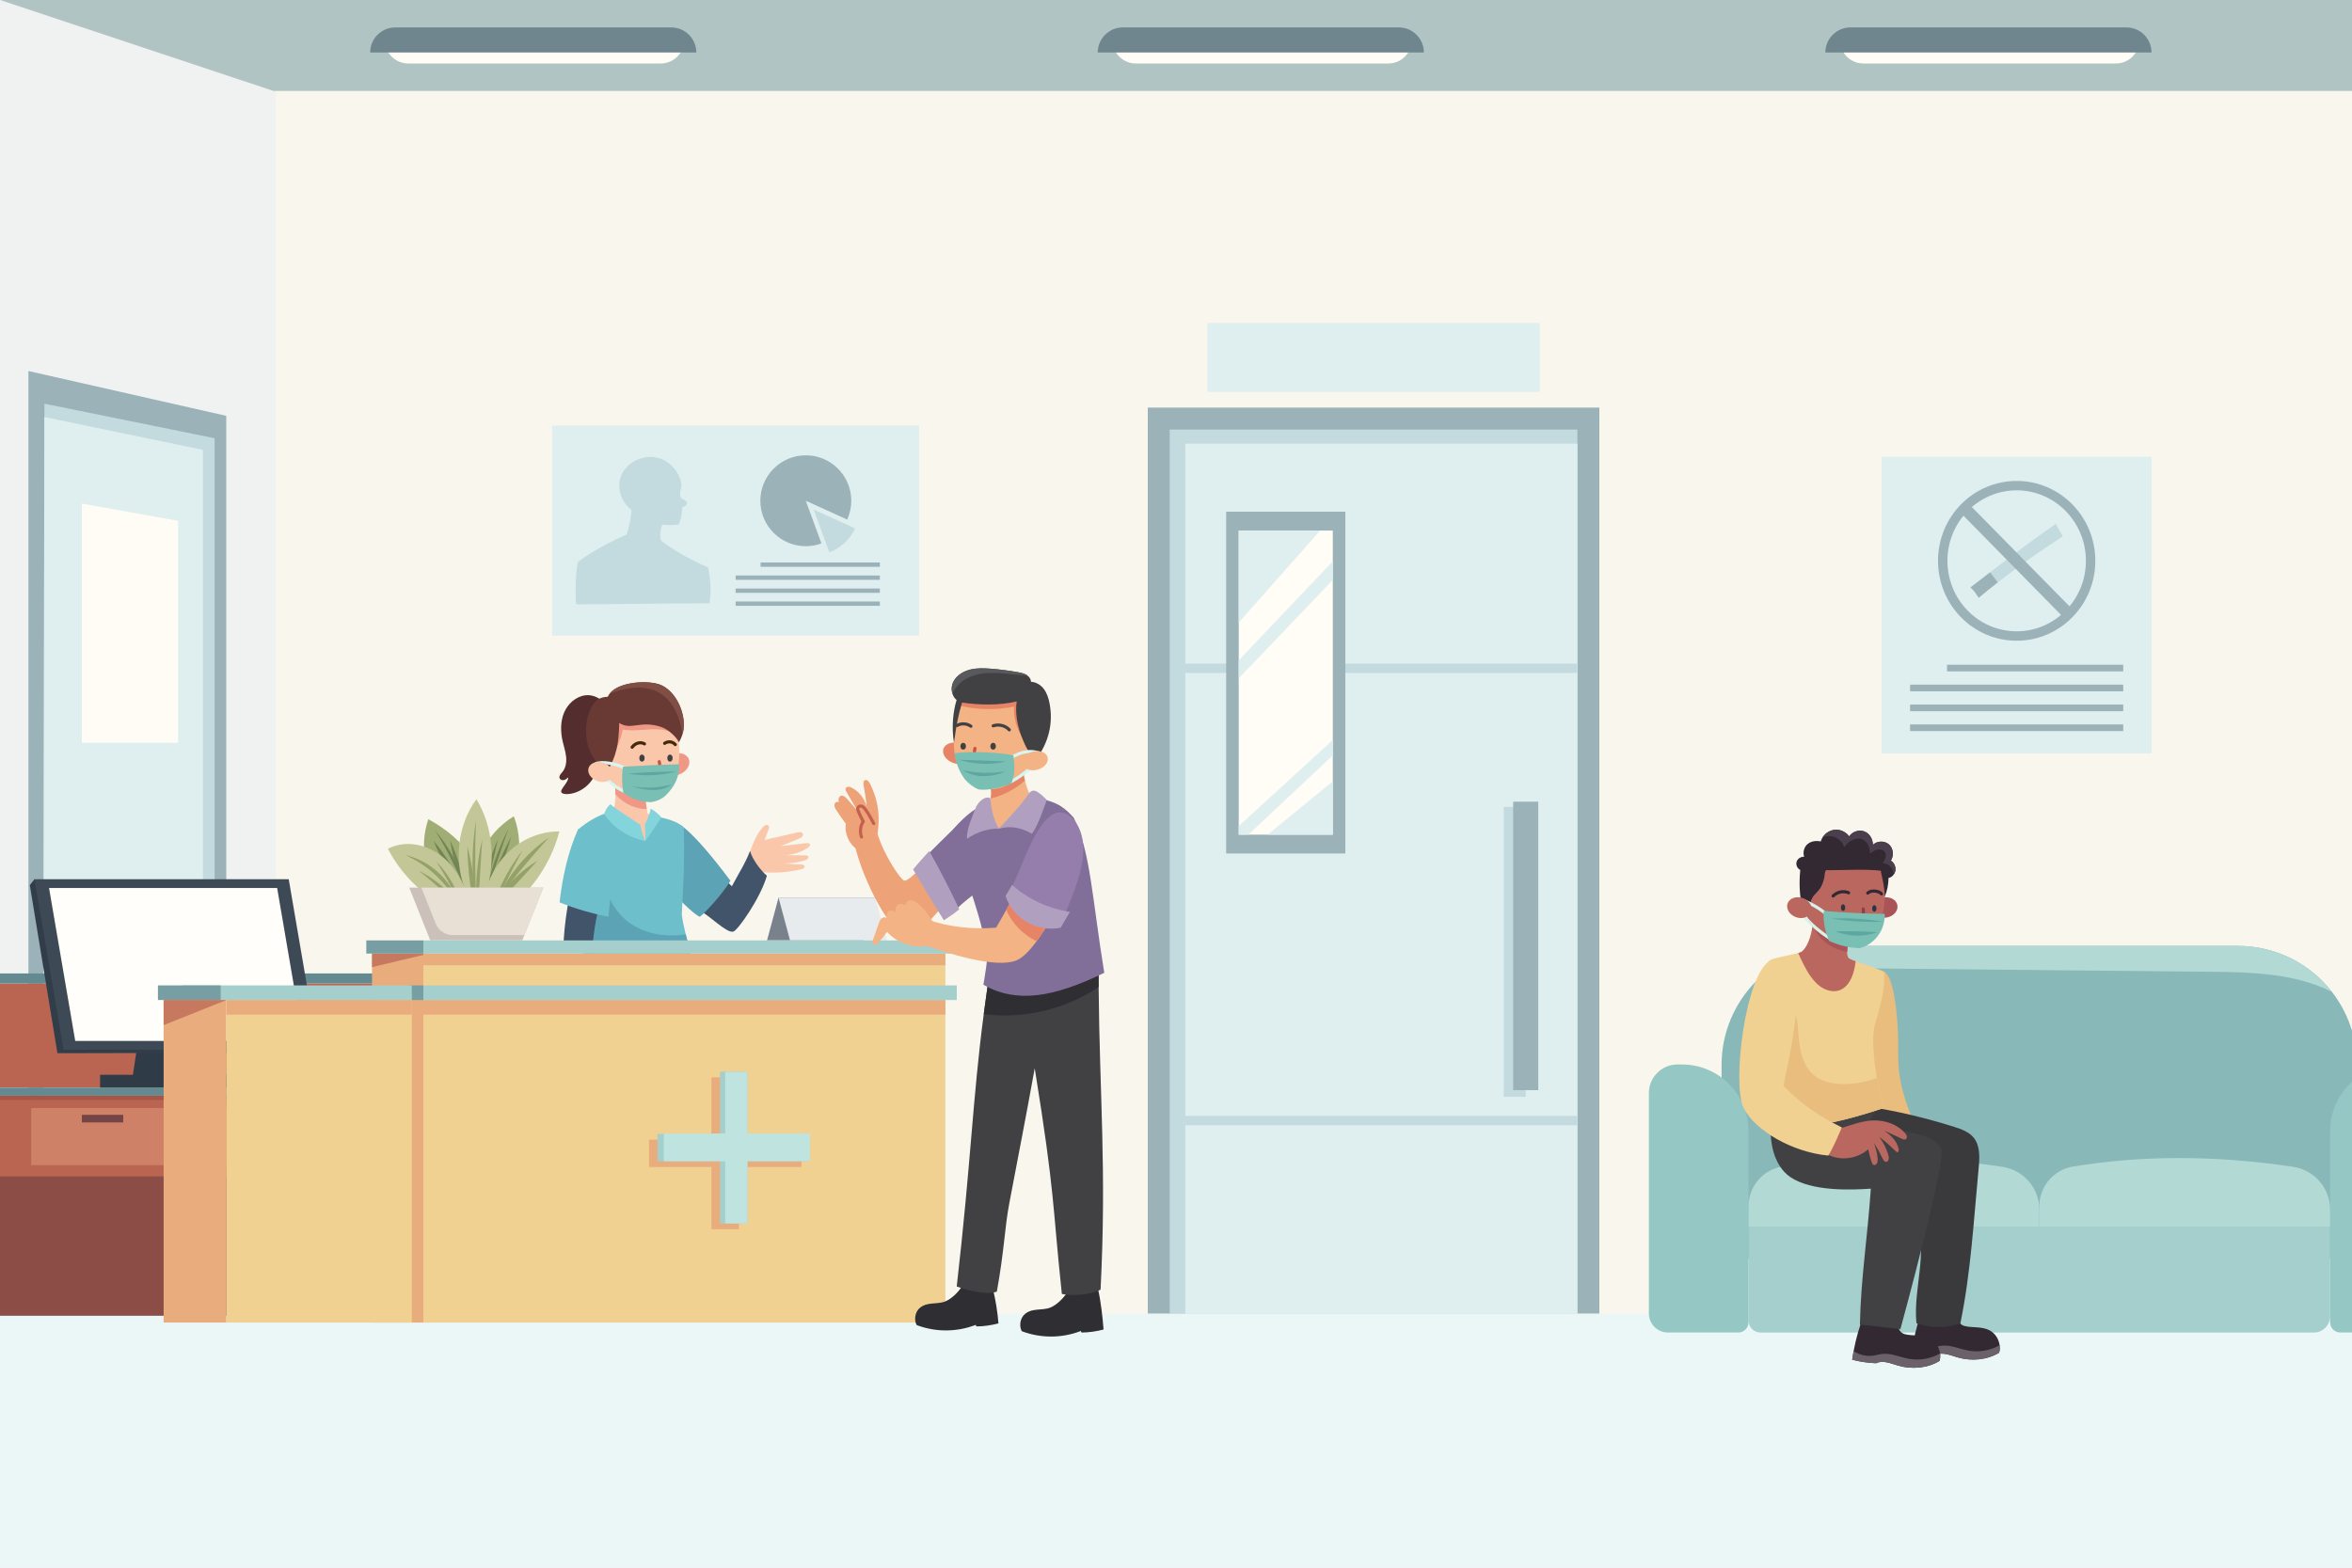 <?xml version="1.0" encoding="utf-8"?>
<!-- Generator: Adobe Illustrator 27.5.0, SVG Export Plug-In . SVG Version: 6.00 Build 0)  -->
<svg version="1.1" xmlns="http://www.w3.org/2000/svg" xmlns:xlink="http://www.w3.org/1999/xlink" x="0px" y="0px"
	 viewBox="125 0 750 500" style="enable-background:new 125 0 750 500;" xml:space="preserve">
<g id="BACKGROUND">
	<rect x="125" style="fill:#F9F7ED;" width="750" height="500"/>
</g>
<g id="OBJECTS">
	<path style="fill:none;stroke:#D8F1EA;stroke-miterlimit:10;" d="M733.56,315.48"/>
	<path style="fill:#6B616B;" d="M725.07,445.7"/>
	<g>
		<defs>
			<rect id="SVGID_1_" x="125" width="750" height="500"/>
		</defs>
		<clipPath id="SVGID_00000132783199524542697700000005549376324076730014_">
			<use xlink:href="#SVGID_1_"  style="overflow:visible;"/>
		</clipPath>
		<g style="clip-path:url(#SVGID_00000132783199524542697700000005549376324076730014_);">
			<g>
				<g>
					<g>
						<rect x="125" style="fill:#F0F2F2;" width="88" height="426.28"/>
						<g>
							<g>
								<polygon style="fill:#9AB2B8;" points="134.06,419 134.06,118.33 197.15,132.63 197.15,419 								"/>
								<g>
									<polygon style="fill:#C3DBDE;" points="193.44,139.77 193.44,419 138.7,419 139.16,131.08 139.16,128.75 									"/>
									<polygon style="fill:#DFEFF0;" points="189.7,143.48 189.7,419 138.7,419 139.15,133 									"/>
								</g>
							</g>
							<polygon style="fill:#FFFCF5;" points="151.1,236.91 151.1,160.61 181.77,166.12 181.77,236.91 							"/>
						</g>
					</g>
					<g>
						<g>
							<rect x="301.07" y="135.72" style="fill:#DFEFF0;" width="117" height="67"/>
							<path style="fill:#C3DBDE;" d="M351.26,192.41c0.53-3.81,0.36-7.7-0.49-11.46c-5.44-2.35-10.48-5.11-14.99-8.52
								c-0.52-1.92-0.19-3.55,0.38-5.09c1.81,0.18,3.55,0.17,5.26-0.04c0.74-1.75,1.1-3.58,1.12-5.41c0.37-0.29,0.74-0.39,1.04-0.59
								c0.31-0.2,0.54-0.54,0.51-0.89c-0.08-0.98-1.81-1.05-2.12-1.98c-0.24-1.33-0.02-2.29,0.38-3.17
								c-0.22-4.33-3.56-8.35-7.87-9.3c-4.31-0.95-9.17,1.26-11.09,5.06c-1.93,3.8-0.73,8.79,3,11.66
								c-0.22,2.57-0.69,5.12-1.57,7.81c-5.5,2.39-10.78,5.23-15.46,8.68c-0.99,2.94-0.91,13.55-0.56,13.58
								C324.06,192.72,335.14,192.41,351.26,192.41z"/>
							<g>
								<g>
									<rect x="367.55" y="179.4" style="fill:#9AB2B8;" width="38.02" height="1.38"/>
									<rect x="359.57" y="183.55" style="fill:#9AB2B8;" width="46" height="1.38"/>
									<rect x="359.57" y="187.7" style="fill:#9AB2B8;" width="46" height="1.38"/>
									<rect x="359.57" y="191.84" style="fill:#9AB2B8;" width="46" height="1.38"/>
								</g>
								<g>
									<path style="fill:#9AB2B8;" d="M381.95,145.22c-8,0-14.49,6.49-14.49,14.49s6.49,14.49,14.49,14.49
										c1.76,0,3.43-0.31,4.99-0.88l-4.99-13.61l13.2,6c0.84-1.83,1.3-3.86,1.3-6C396.44,151.71,389.95,145.22,381.95,145.22z"/>
									<path style="fill:#C3DBDE;" d="M389.46,176.14c3.65-1.34,6.61-4.1,8.21-7.61l-13.2-6L389.46,176.14z"/>
								</g>
							</g>
						</g>
						<g>
							<g>
								<rect x="725.07" y="145.72" style="fill:#DFEFF0;" width="86" height="94.5"/>
								<rect x="725.07" y="145.72" style="fill:#DFEFF0;" width="86" height="94.5"/>
								<g>
									<rect x="745.87" y="212.01" style="fill:#9AB2B8;" width="56.18" height="2.12"/>
									<rect x="734.08" y="218.36" style="fill:#9AB2B8;" width="67.97" height="2.12"/>
									<rect x="734.08" y="224.71" style="fill:#9AB2B8;" width="67.97" height="2.12"/>
									<rect x="734.08" y="231.05" style="fill:#9AB2B8;" width="67.97" height="2.12"/>
								</g>
							</g>
							<g>
								
									<ellipse style="fill:none;stroke:#9AB2B8;stroke-width:3;stroke-miterlimit:10;" cx="768.07" cy="178.87" rx="23.58" ry="23.98"/>
								<g>
									<path style="fill:#C3DBDE;" d="M782.8,171.05c-7.1,4.61-14.05,9.46-20.75,14.68c-2.05,1.61-4.09,3.24-6.1,4.91
										c0,0.03,0,0.06-0.01,0.01c-0.74-1.18-1.48-2.38-2.61-3.29c2.08-1.61,4.18-3.22,6.27-4.82c6.76-5.2,13.64-10.38,20.97-15.49
										C781.18,168.26,781.79,169.46,782.8,171.05z"/>
									<path style="fill:#9AB2B8;" d="M762.05,185.73c-2.05,1.61-4.09,3.24-6.1,4.91c0,0.03,0,0.06-0.01,0.01
										c-0.74-1.18-1.48-2.38-2.61-3.29c2.08-1.61,4.18-3.22,6.27-4.82C760.42,183.6,761.23,184.68,762.05,185.73z"/>
								</g>
								<polygon style="fill:#9AB2B8;" points="749.89,163.25 752.59,160.51 785.2,193.67 782.5,196.41 								"/>
							</g>
						</g>
						<g>
							<g>
								<g>
									<rect x="491" y="130" style="fill:#9AB2B8;" width="144" height="289"/>
									<rect x="498" y="137" style="fill:#C3DBDE;" width="130" height="282"/>
									<rect x="502.96" y="141.5" style="fill:#DFEFF0;" width="125.04" height="277.5"/>
								</g>
								<g>
									<rect x="604.52" y="257.33" style="fill:#C3DBDE;" width="7" height="92.5"/>
									<rect x="607.52" y="255.69" style="fill:#9AB2B8;" width="8" height="92"/>
								</g>
								<g>
									<rect x="500" y="211.64" style="fill:#C3DBDE;" width="128" height="3"/>
									<rect x="500" y="355.91" style="fill:#C3DBDE;" width="128" height="3"/>
								</g>
								<g>
									<rect x="516" y="163.21" style="fill:#9AB2B8;" width="38" height="109"/>
									<g>
										<rect x="520" y="169.21" style="fill:#FFFDF5;" width="30" height="97"/>
										<g>
											<polygon style="fill:#DFEFF0;" points="545.98,169.21 520,198.57 520,169.21 											"/>
											<polygon style="fill:#DFEFF0;" points="550,179.01 520,210.6 520,216.36 550,184.97 											"/>
											<polyline style="fill:#DFEFF0;" points="550,235.99 520,263.47 520,266.21 523.07,266.21 550,240.92 											"/>
											<polygon style="fill:#DFEFF0;" points="550,249.18 550,266.21 529.24,266.21 											"/>
										</g>
									</g>
								</g>
							</g>
							<rect x="510" y="103" style="fill:#DFEFF0;" width="106" height="22"/>
						</g>
					</g>
				</g>
				<g>
					<polygon style="fill:#AFC4C3;" points="125,0 875,0 875,29 212.2,29 					"/>
					<g>
						<g>
							<path style="fill:#FFFDF5;" d="M247.69,12.75L247.69,12.75h95.5l0,0c0,4.14-3.36,7.5-7.5,7.5h-80.5
								C251.04,20.25,247.69,16.89,247.69,12.75z"/>
							<path style="fill:#6F868F;" d="M243.04,16.75L243.04,16.75c0-4.42,3.58-8,8-8h88c4.42,0,8,3.58,8,8l0,0H243.04z"/>
						</g>
						<g>
							<path style="fill:#FFFDF5;" d="M479.7,12.75L479.7,12.75h95.5l0,0c0,4.14-3.36,7.5-7.5,7.5h-80.5
								C483.06,20.25,479.7,16.89,479.7,12.75z"/>
							<path style="fill:#6F868F;" d="M475.05,16.75L475.05,16.75c0-4.42,3.58-8,8-8h88c4.42,0,8,3.58,8,8l0,0H475.05z"/>
						</g>
						<g>
							<path style="fill:#FFFDF5;" d="M711.71,12.75L711.71,12.75h95.5l0,0c0,4.14-3.36,7.5-7.5,7.5h-80.5
								C715.07,20.25,711.71,16.89,711.71,12.75z"/>
							<path style="fill:#6F868F;" d="M707.07,16.75L707.07,16.75c0-4.42,3.58-8,8-8h88c4.42,0,8,3.58,8,8l0,0H707.07z"/>
						</g>
					</g>
				</g>
			</g>
			<g>
				<rect x="125" y="419" style="fill:#EBF6F7;" width="750" height="81"/>
				<g>
					<g>
						<path style="fill:#2F2F33;" d="M468.27,334.55c0.52,2.24,1.26,6.24,1.25,6.19"/>
						<g>
							<g>
								<g>
									<rect x="125" y="313.65" style="fill:#BA6552;" width="152.82" height="33.23"/>
									<rect x="125" y="310.47" style="fill:#638A91;" width="147.81" height="3.18"/>
								</g>
								<g>
									<g>
										<g>
											<rect x="125" y="349.48" style="fill:#BA6552;" width="166.46" height="30.02"/>
											<rect x="125" y="346.89" style="fill:#638A91;" width="159.19" height="2.59"/>
											<rect x="125" y="349.48" style="fill:#A85447;" width="111.92" height="1.35"/>
										</g>
										<rect x="125" y="375.2" style="fill:#8C4D46;" width="122.15" height="44.45"/>
									</g>
									<g>
										<g>
											<rect x="185.9" y="353.41" style="fill:#CF8167;" width="45.48" height="18.19"/>
											<rect x="202.05" y="355.56" style="fill:#754546;" width="13.19" height="2.43"/>
										</g>
										<g>
											<rect x="134.96" y="353.41" style="fill:#CF8167;" width="45.48" height="18.19"/>
											<rect x="151.11" y="355.56" style="fill:#754546;" width="13.19" height="2.43"/>
										</g>
									</g>
								</g>
							</g>
							<g>
								<g>
									<rect x="156.92" y="342.79" style="fill:#303B48;" width="45.48" height="4.09"/>
									<polygon style="fill:#303B48;" points="190.21,343.77 193.64,320.8 170.67,320.8 167.24,343.77 									"/>
								</g>
								<g>
									<polygon style="fill:#323D4A;" points="135.99,280.42 134.51,282.3 143.31,335.91 224.08,335.73 226.38,334.8 									"/>
									<polygon style="fill:#3D4954;" points="226.38,334.8 217.07,280.42 135.99,280.42 145.29,334.8 									"/>
									<polygon style="fill:#FFFEFA;" points="221.73,332 213.38,283.22 140.64,283.22 148.99,332 									"/>
								</g>
							</g>
						</g>
						<g>
							<g>
								<g>
									<g>
										<g>
											<path style="fill:#FAC7AA;" d="M337.43,261.51c-0.76,3.69-2.87,7.63-5.45,10.02c-5.95-2.5-11.02-6.4-14.79-11.47
												c1.01-0.47,2.78-1.2,3.62-2.19c0.33-1.54,0.44-3.04,0.44-4.52c-0.01-2.14-0.25-4.24-0.48-6.38
												c3.22,1.11,6.6,1.69,10.13,2.39c-0.28,3.53-0.15,5.95,0.35,8.71c0.08,0.44,0.16,0.88,0.26,1.34
												C333.31,260.52,335.38,261.19,337.43,261.51z"/>
											<path style="fill:#F09886;" d="M331.24,258.07c-1.65-0.04-3.26-0.38-4.77-0.99c-2-0.82-3.8-2.11-5.23-3.73
												c-0.01-2.14-0.25-4.24-0.48-6.38c3.22,1.11,6.6,1.69,10.13,2.39C330.61,252.89,330.74,255.31,331.24,258.07z"/>
										</g>
										<g>
											<path style="fill:#FAC7AA;" d="M364,272.04c1.07-2.91,2.18-5.9,4.24-8.22c0.24-0.27,0.5-0.53,0.83-0.66
												c0.33-0.13,0.75-0.1,0.99,0.17c0.33,0.37,0.16,0.94-0.02,1.39c-0.41,1.05-0.83,2.1-1.25,3.17
												c3.49-0.8,6.98-1.59,10.47-2.39c0.65-0.15,1.52-0.19,1.77,0.43c0.27,0.68-0.55,1.27-1.23,1.55
												c-1.94,0.79-3.89,1.59-5.83,2.38c2.7-0.32,5.41-0.63,8.11-0.95c0.45-0.05,1.03-0.03,1.18,0.4
												c0.14,0.4-0.24,0.78-0.59,1.02c-2.17,1.48-4.76,2.33-7.38,2.42c2.13,0.02,4.26,0.03,6.39,0.05
												c0.43,0,0.96,0.08,1.09,0.49c0.15,0.49-0.43,0.86-0.91,1.03c-2.21,0.75-4.57,1.05-6.91,1.09
												c1.86,0.11,3.72,0.22,5.58,0.33c0.41,0.02,0.92,0.12,1.04,0.52c0.15,0.52-0.51,0.87-1.04,0.99
												c-5.17,1.2-10.56,1.43-15.77,0.41c-0.01,0.02-0.01,0.04-0.02,0.06"/>
											<path style="fill:#425469;" d="M353.77,278.13c1.69,1.51,2.92,3.02,4.61,4.53c2.1-4.01,4.16-7.03,5.8-11.27
												c0.68,2.56,3.2,6.06,5.37,7.92c-2.04,7.13-9.34,17.55-10.75,17.83c-2.28,0.46-7.1-4.92-11.4-7.18
												C349.43,286.87,351.68,282.64,353.77,278.13z"/>
											<path style="fill:#5BA3B5;" d="M348.16,292.38c1.17-0.7,7.31-7.23,9.75-11.48c-5.23-7.03-11.98-15.26-16.03-17.82
												c-0.37,5.18-2.88,15.85-2.46,20.87C339.52,285.11,346.54,291.94,348.16,292.38z"/>
										</g>
										<g>
											<path style="fill:#F09886;" d="M339.194,240.674c2.252-0.97,4.678-0.363,5.419,1.356c0.741,1.72-0.484,3.9-2.736,4.87
												c-2.252,0.97-4.678,0.363-5.419-1.356C335.717,243.825,336.942,241.645,339.194,240.674z"/>
											<g>
												<path style="fill:#FAC7AA;" d="M333.2,254.24c-7.11,1.64-16.1-4.45-18.25-13.1c-2.14-8.65,1.9-16.99,9-18.64
													c2.12-0.49,4.26-0.33,6.3,0.37c10.41,3.59,10.62,11.21,10.68,11.46C343.04,242.98,340.31,252.59,333.2,254.24z"/>
												<path style="fill:#F09886;" d="M319.34,242.89c2.06-3.15,3.5-6.72,4.27-10.22c2.94,0.58,5.98,0.07,8.97-0.06
													c2.99-0.13,6.23,0.21,8.52,2.16c-1.33-2.5-3.49-4.5-5.94-5.92c-2.45-1.42-5.19-2.28-7.97-2.84
													c-1.44-0.29-2.92-0.51-4.38-0.37s-2.93,0.67-3.98,1.7c-1.44,1.41-1.91,3.54-2.11,5.55
													C316.38,236.48,316.68,240.14,319.34,242.89z"/>
											</g>
											<path style="fill:#542D2E;" d="M318.65,226.58c-0.51-3.05-3.83-5.16-6.91-4.83c-3.08,0.34-5.69,2.71-6.88,5.57
												c-1.19,2.86-1.13,6.11-0.44,9.13c0.37,1.64,0.93,3.25,1.1,4.93c0.17,1.68-0.08,3.48-1.15,4.79
												c-0.51,0.62-1.24,1.35-0.91,2.08c0.22,0.49,0.86,0.67,1.38,0.54c0.52-0.13,0.95-0.49,1.36-0.83
												c0.1,1.62-2.78,3.84-2.18,4.79c0.68,1.09,6.47,0.78,9.78-4.02C317.76,243,320.15,235.65,318.65,226.58z"/>
											<g>
												<path style="fill:none;stroke:#CF4F46;stroke-linecap:round;stroke-miterlimit:10;" d="M335.22,242.92
													c0.26,1.09,0.23,2.21-0.09,3.29"/>
												<path style="fill:none;stroke:#46290C;stroke-linecap:round;stroke-miterlimit:10;" d="M336.94,237.08
													c1.13-0.76,2.53-0.6,3.4,0.4"/>
												<path style="fill:none;stroke:#46290C;stroke-linecap:round;stroke-miterlimit:10;" d="M326.57,238.32
													c1.02-1.36,2.66-1.81,3.94-1.07"/>
												<ellipse style="fill:#414143;" cx="329.71" cy="241.79" rx="0.85" ry="1.13"/>
												<ellipse style="fill:#414143;" cx="338.64" cy="241.79" rx="0.85" ry="1.13"/>
											</g>
											<g>
												<g>
													<path style="fill:#693934;" d="M342.8,233.53c-0.05,0.22-0.11,0.44-0.18,0.65c-0.28,0.96-0.68,1.85-1.17,2.6
														c-0.34-1.24-3.14-4.06-5.41-4.85c-6.79-2.38-9.75,1.16-13.57-1.36c-0.2,6.56-0.71,10.57-4.29,16.12
														c-3.47-3.69-5.5-6.9-6.02-10.43c-0.52-3.54-0.4-6.12,0.86-9.49c1.95-5.17,5.65-4.35,5.8-4.57
														c0.15-0.36,0.36-0.71,0.62-1.03c3.05-3.87,12.74-4.38,16.54-2.6C341.3,221.09,343.96,228.85,342.8,233.53z"/>
												</g>
												<path style="fill:#804E44;" d="M342.8,233.53c-0.05,0.22-0.11,0.44-0.18,0.65c-0.31-1.99-0.75-3.96-1.47-5.83
													c-1.15-2.97-3.07-5.72-5.82-7.34c-2.61-1.53-5.77-1.92-8.77-1.6c-2.44,0.25-4.8,0.96-7.12,1.77
													c3.05-3.87,12.74-4.38,16.54-2.6C341.3,221.09,343.96,228.85,342.8,233.53z"/>
											</g>
											<g>
												<g>
													<path style="fill:none;stroke:#D7F5F1;stroke-miterlimit:10;" d="M324.54,245.06c-2.87-1.39-7.42-2.43-9.65-1.44"/>
													<path style="fill:none;stroke:#D7F5F1;stroke-miterlimit:10;" d="M324.32,252.53c-2.17-0.92-4.14-2.3-5.77-4.01"/>
												</g>
												<path style="fill:#FAC7AA;" d="M312.713,244.85c0.576-1.595,2.731-2.278,4.814-1.525
													c2.083,0.752,3.304,2.655,2.728,4.25c-0.576,1.595-2.731,2.277-4.814,1.525
													C313.358,248.348,312.137,246.445,312.713,244.85z"/>
												<g>
													<path style="fill:#7ABFB3;" d="M337.33,253.65c2.79-2.75,4.45-6.01,4.2-9.88c-6.05,0.11-11.98,0.42-17.85,0.76
														c-0.45,2.63-0.4,5.35,0.06,8.22c2.45,2,5.67,3.08,8.86,3.08C334.29,255.6,336.13,254.84,337.33,253.65z"/>
													<g>
														<path style="fill:#5EA6A1;" d="M340.65,246.06c-5.22,0.05-10.43,0.25-15.46,0.68
															C330.34,247.61,335.67,247.43,340.65,246.06z"/>
														<path style="fill:#5EA6A1;" d="M339.15,250.2c-4.28,1.14-8.81,1.32-13.07,0.51c2.2,0.6,4.42,1.2,6.69,1.27
															C335.05,252.06,337.42,251.56,339.15,250.2z"/>
													</g>
												</g>
											</g>
										</g>
										<g>
											<g>
												<path style="fill:#6EBFCC;" d="M345.88,307.6c-10.72,1.87-24.21,1.58-35.14-0.17c0.66-5.34,1.32-10.67,1.98-16.01
													c-1.2-5.4-2.09-10.78-2.66-16.16c-0.38-3.57-0.62-7.13-0.72-10.71c3.2-2.67,6.39-4.44,9.79-5.54
													c3.49,3.67,7.3,6.73,11.58,9.2c1.59-2.53,2.8-5.29,3.47-7.81c2.37,0.44,6.74,1.37,8.86,3.49
													c0.31,9.56-0.13,18.9-0.63,27.74c0.25,2.2,0.74,4.29,1.26,6.36C344.48,301.16,345.4,304.27,345.88,307.6z"/>
												<path style="fill:#5BA3B5;" d="M345.88,307.6c-10.72,1.87-24.21,1.58-35.14-0.17c0.66-5.34,1.32-10.67,1.98-16.01
													c-1.2-5.4-2.09-10.78-2.66-16.16c1.62-1.48,3.42-2.93,5.4-4.35c1.08,7.58,2.42,15.68,7.71,21.21
													c5.12,5.36,13.1,7.06,20.49,5.87C344.48,301.16,345.4,304.27,345.88,307.6z"/>
											</g>
											<g>
												<path style="fill:#84D5DB;" d="M330.8,268.11c-0.04-1.69-0.08-3.38-0.18-5.23c0.89-1.53,1.53-3.22,1.87-4.96
													c1.28,0.68,2.42,1.64,3.41,2.78C334.32,263.14,332.74,265.59,330.8,268.11z"/>
												<path style="fill:#84D5DB;" d="M317.65,259.62c0.35-1.19,1.03-2.29,1.94-3.13c2.91,2.34,6.6,4.5,9.6,6.59
													c0.41,1.91,0.74,3.39,1.62,5.17C325.42,267.13,320.48,263.97,317.65,259.62z"/>
											</g>
										</g>
									</g>
									<g>
										<path style="fill:#425469;" d="M309.03,276.12c-2.62,8.78-4.17,17.87-4.42,26.94c3.06,0.36,6.13,0.72,9.22,0.95
											c0.33-7.19,1.7-14.33,4.06-21.13"/>
										<path style="fill:#6EBFCC;" d="M321.03,272.47c-0.67,6.64-1.34,13.28-2.02,19.92c-5.42-1.07-10.61-2.57-15.58-4.59
											c0.91-7.95,2.67-16.1,5.91-23.32C312.83,265.25,316.37,267.3,321.03,272.47z"/>
									</g>
								</g>
								<g>
									<g>
										<g>
											<g>
												<path style="fill:#A0AD74;" d="M276.61,288.64c-1.14-5.36-0.58-11.07,1.6-16.1c2.18-5.03,5.95-9.35,10.64-12.19
													c1.95,5.1,2.25,10.82,0.83,16.09C288.26,281.72,285.15,286.52,276.61,288.64z"/>
												<g>
													<path style="fill:#738554;" d="M279.9,285.01c1.47-7.15,3.88-14.1,7.16-20.61
														C284.75,271.29,282.45,278.19,279.9,285.01z"/>
													<path style="fill:#738554;" d="M279.5,286.57c1.41-6.27,2.83-12.54,4.24-18.81
														C281.14,273.35,279.73,279.49,279.5,286.57z"/>
													<path style="fill:#738554;" d="M279.62,286.2c2.38-6.63,5.17-13.11,8.36-19.39
														C286.51,272.58,284.19,278.14,279.62,286.2z"/>
												</g>
											</g>
											<g>
												<path style="fill:#A0AD74;" d="M278.52,291.96c1.84-6.06,0.41-12.81-2.93-18.18s-8.45-9.47-14-12.5
													c-2,5.78-1.84,12.28,0.46,17.95C264.33,284.9,268.72,289.69,278.52,291.96z"/>
												<g>
													<path style="fill:#738554;" d="M273.41,283.59c-1.65-6.95-5.05-13.48-9.81-18.81
														C266.87,269.66,269.42,274.96,273.41,283.59z"/>
													<path style="fill:#738554;" d="M272.38,283.51c-2.15-5.58-5.25-10.8-9.13-15.35
														C265.23,273.61,268.83,278.3,272.38,283.51z"/>
													<path style="fill:#738554;" d="M273.83,284.25c-2.64-5.06-4.43-10.55-5.28-16.19
														C270.9,273.05,272.39,278.46,273.83,284.25z"/>
												</g>
											</g>
										</g>
										<g>
											<path style="fill:#C3C797;" d="M266.7,288.9c-7.53-3.88-13.91-10.32-18.01-18.18c4.59-2.41,10.27-1.88,14.91,0.82
												c4.64,2.7,8.19,7.52,10.07,13.02c-4.13-9.49-2.81-21.49,3.26-29.66c5.46,8.94,6.37,20.94,2.49,31.27
												c1.13-5.9,4.19-11.35,8.51-15.14s9.88-5.9,15.45-5.86c-2.93,11.12-10.03,20.89-19.33,26.57"/>
											<g>
												<path style="fill:#94A168;" d="M276.76,289.01c-1.44-9.03-1.44-18.29,0.01-27.32c-0.38,9.49-0.28,19,0.2,28.48
													C276.97,290.19,276.95,290.21,276.76,289.01z"/>
												<path style="fill:#94A168;" d="M277.22,292.58c-0.86-8.36-0.34-16.85,1.56-25.04
													C278.27,275.9,277.76,284.27,277.22,292.58z"/>
												<path style="fill:#94A168;" d="M277.33,294.24c-0.22-8.18-1.28-16.34-3.28-24.3
													C274.08,277.91,275.27,285.88,277.33,294.24z"/>
											</g>
											<g>
												<path style="fill:#94A168;" d="M283.18,287.66c3.56-8.25,9.46-15.48,16.89-20.53
													C293.63,274.14,287.59,281.52,283.18,287.66z"/>
												<path style="fill:#94A168;" d="M280.83,291.84c3.29-7.17,8.82-13.28,15.57-17.32
													C291.36,279.97,286.32,285.42,280.83,291.84z"/>
												<path style="fill:#94A168;" d="M280.49,294.13c3.33-7.81,7.05-15.47,11.13-22.93
													C286.36,277.96,282.65,285.92,280.49,294.13z"/>
											</g>
											<g>
												<path style="fill:#94A168;" d="M254.14,272.69c8.5,1.85,15.65,8.91,17.71,17.37
													C268.26,282.34,261.83,275.98,254.14,272.69z"/>
												<path style="fill:#94A168;" d="M273.42,291.72c-3.45-6.04-8.77-10.99-14.92-14.03
													C263.91,281.9,268.93,286.63,273.42,291.72z"/>
												<path style="fill:#94A168;" d="M273.57,294.13c-2.25-6.81-5.49-13.28-9.43-19.32
													C269.07,279.76,272.18,286.49,273.57,294.13z"/>
											</g>
										</g>
									</g>
									<g>
										<polygon style="fill:#CCC1BA;" points="298.25,283.1 292.23,298.23 291.55,299.93 262.2,299.93 255.5,283.1 										"/>
										<path style="fill:#E8DFD5;" d="M298.25,283.1l-6.02,15.13h-22.89c-2.38,0-4.53-1.45-5.41-3.67l-4.57-11.46H298.25z"/>
									</g>
								</g>
								<g>
									<polygon style="fill:#79828C;" points="400.44,299.93 404.12,286.28 373.26,286.28 369.59,299.93 									"/>
									<polygon style="fill:#E8EBED;" points="376.93,299.93 373.26,286.28 404.12,286.28 407.79,299.93 									"/>
								</g>
							</g>
							<g>
								<g>
									<g>
										<rect x="243.63" y="304.13" style="fill:#E8AC7D;" width="18.19" height="117.69"/>
										<polygon style="fill:#C7795F;" points="261.82,304.13 243.63,308.46 243.63,304.13 										"/>
									</g>
									<g>
										<rect x="260" y="304.13" style="fill:#F0D192;" width="166.46" height="117.69"/>
										<g>
											<rect x="260" y="304.13" style="fill:#E8AC7D;" width="166.46" height="3.74"/>
											<g>
												<rect x="260" y="299.93" style="fill:#A5CFCC;" width="170.1" height="4.2"/>
												<rect x="241.81" y="299.93" style="fill:#779EA3;" width="18.19" height="4.2"/>
											</g>
										</g>
										<g>
											<rect x="258.63" y="318.95" style="fill:#E8AC7D;" width="167.83" height="4.67"/>
											<g>
												<rect x="260" y="314.28" style="fill:#A5CFCC;" width="170.1" height="4.67"/>
												<rect x="255.45" y="314.28" style="fill:#779EA3;" width="4.55" height="4.67"/>
											</g>
										</g>
									</g>
									<g>
										<g>
											<rect x="183.18" y="314.28" style="fill:#A5CFCC;" width="73.14" height="4.67"/>
											<rect x="175.36" y="314.28" style="fill:#779EA3;" width="20.01" height="4.67"/>
										</g>
										<g>
											<rect x="177.18" y="318.94" style="fill:#E8AC7D;" width="20.01" height="102.87"/>
											<polygon style="fill:#C7795F;" points="197.19,318.94 197.19,318.95 177.18,326.95 177.18,318.94 											"/>
										</g>
										<g>
											<rect x="197.19" y="318.95" style="fill:#F0D192;" width="59.13" height="102.87"/>
											<rect x="197.19" y="318.95" style="fill:#E8AC7D;" width="59.13" height="4.67"/>
										</g>
									</g>
								</g>
								<g>
									<g>
										<rect x="351.87" y="343.62" style="fill:#E8AC7D;" width="8.77" height="48.43"/>
										<rect x="331.949" y="363.472" style="fill:#E8AC7D;" width="48.62" height="8.73"/>
									</g>
									<g>
										<g>
											<rect x="354.6" y="341.8" style="fill:#A5CFCC;" width="8.77" height="48.43"/>
											<rect x="334.679" y="361.654" style="fill:#A5CFCC;" width="48.62" height="8.73"/>
										</g>
										<rect x="336.68" y="361.51" style="fill:#BFE3DE;" width="46.62" height="8.87"/>
										<rect x="356.25" y="341.84" style="fill:#BFE3DE;" width="7.11" height="48.39"/>
									</g>
								</g>
							</g>
						</g>
						<g>
							<g>
								<path style="fill:#2F2F33;" d="M431.81,410.23c-1.52,2.25-3.48,4.05-5.44,4.87c-1.39,0.54-2.88,0.51-4.34,0.67
									c-1.46,0.15-2.98,0.53-4.07,1.71c-1.09,1.18-1.57,3.36-0.67,5.14c6.1,2.3,12.77,2.28,18.87-0.07
									c0.02,0.17,0.04,0.34,0.25,0.5c2.3-0.03,4.61-0.34,6.97-0.97c-0.28-3.59-0.84-7.14-1.74-10.9
									C438.95,411.22,436.28,410.92,431.81,410.23z"/>
								<path style="fill:#2F2F33;" d="M465.33,412.18c-1.52,2.25-3.48,4.05-5.44,4.87c-1.39,0.54-2.88,0.51-4.34,0.67
									c-1.46,0.15-2.98,0.53-4.07,1.71c-1.1,1.18-1.57,3.36-0.67,5.14c6.1,2.3,12.77,2.28,18.87-0.07
									c0.02,0.17,0.04,0.34,0.25,0.5c2.3-0.03,4.61-0.34,6.97-0.97c-0.28-3.59-0.84-8.96-1.74-12.72
									C472.47,411.35,469.8,412.87,465.33,412.18z"/>
								<g>
									<path style="fill:#414143;" d="M475.95,411.31c-3.4,1.79-9.57,2.05-12.35,1.38c-3.08-28.99-2.07-31.23-8.62-71.8
										c-0.01-0.05-0.02-0.1-0.03-0.15c-3.13,17.32-5.05,26.85-8.1,43c-1.54,8.16-1.55,14.82-3.98,28.21
										c-3.4,1.26-10.21-0.66-12.79-1.64c4.59-40.09,5.06-59.86,8.61-86.85c0.7-5.32,1.47-10.73,2.37-16.36
										c6.01-1.58,15.19-2.97,26.52-5.93c2.47-0.65,5.02-1.36,7.68-2.17c0,2.26,0.01,4.49,0.02,6.69
										c0.01,3.11,0.03,6.16,0.05,9.13C475.64,349.85,477.9,372.74,475.95,411.31z"/>
									<path style="fill:#2F2F33;" d="M475.33,314.8c-10.63,7.14-23.93,10.29-36.63,8.65c0.7-5.32,1.47-10.73,2.37-16.36
										c6.01-1.58,15.19-2.97,26.52-5.93c2.54,1.16,5.1,2.65,7.7,4.51C475.28,308.78,475.3,311.83,475.33,314.8z"/>
								</g>
							</g>
							<g>
								<path style="fill:#F3B384;" d="M456.06,254.65c-3.37,4.66-7.2,8.99-11.39,12.92c-0.45,0.41-0.96,0.85-1.56,0.79
									c-0.69-0.07-1.13-0.75-1.46-1.36c-1.46-2.62-2.91-5.24-4.38-7.86c1.59-0.84,3.07-2.53,3.6-4.5c0-0.01,0.01-0.03,0.01-0.04
									c0.5-1.96,0.06-4.15-1.17-5.76c3.73-2.71,7.55-4.01,11.44-5.02c0.03,1.73,0.25,3.46,0.68,5.16
									c0.35,1.47,0.86,2.91,1.49,4.29C453.75,253.5,454.83,254.37,456.06,254.65z"/>
								<g>
									<path style="fill:#EDA277;" d="M420.44,275.07c2.7,3.24,5.81,8.19,8.96,10.4c-7.31,6.42-9.46,11.83-14.87,12.6
										c-5.18,0.74-14.35-17.14-17.03-28.73c2.32-0.56,3.95-2.5,7.3-3.42c2.08,6.83,7.45,14.75,8.54,14.94
										C414.2,281.02,415.85,279.66,420.44,275.07z"/>
									<g>
										<path style="fill:#816E99;" d="M431.36,262.12c-4.7,4.58-9.39,9.17-13.96,13.91c2.18,6.07,5.78,11.62,10.28,16.19
											c3.62-3.8,7.72-7.16,12.14-9.83C439.9,276.52,438.76,270.62,431.36,262.12z"/>
										<path style="fill:#B19FBF;" d="M416.16,277.29c3.19,5.38,6.39,10.76,9.82,16.22c1.67-1.08,3.34-2.16,4.91-3.52
											c-2.98-6.33-6.16-12.57-9.58-18.55C419.63,273.27,417.95,275.13,416.16,277.29z"/>
									</g>
									<g>
										<path style="fill:#EDA277;" d="M404.56,267.53c1.25-6.42,0.66-12.05-2.17-17.65c-0.32-0.64-0.97-1.36-1.61-1.04
											c-0.52,0.27-0.5,1-0.41,1.57c0.41,2.6,0.81,4.29,1,7c-0.59-2.6-2.35-4.91-4.71-6.15c-0.38-0.2-0.8-0.38-1.22-0.34
											c-0.43,0.04-0.85,0.38-0.85,0.81c0,0.23,0.12,0.44,0.23,0.64c1.1,1.93,2.2,3.87,3.53,6.12c-1.06-1.26-2.14-2.49-3.24-3.71
											c-0.48-0.53-1.1-1.11-1.81-1c-0.83,0.12-1.21,1.37-0.69,2.13c-0.32-0.33-0.93-0.24-1.23,0.11
											c-0.31,0.35-0.35,0.86-0.23,1.31c0.12,0.45,0.38,0.84,0.64,1.22c0.94,1.41,1.89,2.81,2.94,4.18
											c-0.51,3.21,1.08,6.65,3.85,8.36"/>
										<path style="fill:none;stroke:#C4604F;stroke-linecap:round;stroke-miterlimit:10;" d="M403.62,262.67
											c-0.83-1.57-1.66-3.15-2.72-4.57c-0.27-0.36-0.58-0.73-0.99-0.92c-0.42-0.19-0.97-0.13-1.24,0.24
											c-0.3,0.42-0.11,1,0.09,1.48c0.46,1.06,0.96,2.1,1.5,3.12c-0.93,1.44-1.14,3.32-0.55,4.93"/>
									</g>
								</g>
								<path style="fill:#E88466;" d="M451.83,248.98c-2.64,2.29-5.74,4.08-9.06,5.18c-0.61,0.2-1.26,0.37-1.89,0.45
									c0.5-1.96,0.06-4.15-1.17-5.76c3.73-2.71,7.55-4.01,11.44-5.02C451.17,245.55,451.4,247.28,451.83,248.98z"/>
								<g>
									<path style="fill:#E88466;" d="M425.839,238.834c0.572-1.725,2.974-2.479,5.364-1.686c2.39,0.793,3.864,2.835,3.292,4.559
										c-0.572,1.725-2.974,2.479-5.364,1.686C426.74,242.599,425.266,240.558,425.839,238.834z"/>
									<path style="fill:#F3B384;" d="M437.76,251.08c6.96,2.95,16.68-4.63,18.9-13.62c2.21-8.99-1.96-17.65-9.33-19.37
										c-2.19-0.51-8.28-0.12-10.39,0.61c-8.03,2.78-6.97,12.58-6.97,12.58S425.51,245.89,437.76,251.08z"/>
									<path style="fill:none;stroke:#CF4F46;stroke-linecap:round;stroke-miterlimit:10;" d="M435.89,238.69
										c-0.27,1.05-0.23,2.12,0.09,3.16"/>
									<path style="fill:none;stroke:#414143;stroke-linecap:round;stroke-miterlimit:10;" d="M434.6,231.63
										c-1.25-0.92-3.09-1.02-4.44-0.23"/>
									<path style="fill:none;stroke:#414143;stroke-linecap:round;stroke-miterlimit:10;" d="M446.84,232.77
										c-1.24-1.37-3.37-1.89-5.13-1.27"/>
									<ellipse style="fill:#414143;" cx="441.69" cy="238" rx="0.88" ry="1.09"/>
									<path style="fill:#E88466;" d="M453.64,238.47c-3.53-3.4-5.54-8.32-5.29-13.12c-5.79,1.2-11.85,1.07-17.59-0.36
										c0.06-1.53,1.15-2.87,2.48-3.64c1.33-0.77,2.86-1.07,4.37-1.35c3-0.55,6.03-1.06,9.08-0.94c2.92,0.11,5.98,0.9,7.98,3.03
										c1.43,1.52,2.17,3.59,2.41,5.67c0.24,2.08,0.04,4.17-0.22,6.25"/>
									<ellipse style="fill:#414143;" cx="432.14" cy="238" rx="0.88" ry="1.09"/>
									<g>
										<path style="fill:#414143;" d="M454.86,242.89c-3.7-5.76-6.59-12.57-5.66-19.17c-5.36,1.28-11.85,1.19-17.41,0.35
											c-1.34,4.48-1.78,6.99-2.59,12.85c-0.86-5.16-0.21-10.31,0.84-13.66c-0.62-0.5-1.05-1.16-1.28-1.88
											c-0.46-1.31-0.35-2.84,0.32-4.08c1.03-1.93,3.1-3.18,5.28-3.73c2.16-0.55,4.45-0.45,6.69-0.28
											c2.89,0.23,5.77,0.61,8.61,1.12c0.92,0.17,1.86,0.36,2.65,0.83c0.15,0.09,0.3,0.19,0.44,0.32
											c0.59,0.47,1.01,1.15,1.01,1.9c1.66,0.05,3.18,1.05,4.15,2.35c0.96,1.31,1.45,2.9,1.76,4.48
											C460.84,230.3,459.7,236.74,454.86,242.89z"/>
										<path style="fill:#58595C;" d="M452.73,215.54c-1.84-0.18-3.67-0.36-5.51-0.55c-2.9-0.29-5.84-0.57-8.74-0.2
											c-2.9,0.37-5.79,1.46-7.82,3.56c-0.83,0.86-1.48,1.9-1.9,3.02c-0.46-1.31-0.35-2.84,0.32-4.08
											c1.03-1.93,3.1-3.18,5.28-3.73c2.16-0.55,4.45-0.45,6.69-0.28c2.89,0.23,5.77,0.61,8.61,1.12
											c0.92,0.17,1.86,0.36,2.65,0.83C452.45,215.31,452.6,215.41,452.73,215.54z"/>
									</g>
									<g>
										<g>
											<path style="fill:none;stroke:#D7F5F1;stroke-miterlimit:10;" d="M446.13,242.34c1.79-0.98,3.58-2.07,5.58-2.46
												c2.1-0.41,3.93-0.13,5.76,0.77"/>
											<path style="fill:none;stroke:#D7F5F1;stroke-miterlimit:10;" d="M446.93,249.49c2.78-1.25,5.36-3.38,7.63-5.42"/>
										</g>
										<path style="fill:#F3B384;" d="M454.283,239.747c2.198-0.611,4.335,0.175,4.775,1.755c0.439,1.58-0.986,3.357-3.184,3.968
											c-2.198,0.611-4.336-0.175-4.775-1.755C450.66,242.134,452.085,240.358,454.283,239.747z"/>
										<g>
											<path style="fill:#7ABFB3;" d="M447.4,249.95c1.37-2.67,1.14-6.2,0.75-9.04c-6.38-1.28-15.96-1.21-18.8-0.64
												c0.39,2.86,1.44,5.63,3.18,8.1c1.23,1.5,2.81,2.71,4.51,3.41C440.15,252.24,444.69,251.07,447.4,249.95z"/>
											<path style="fill:#5EA6A1;" d="M430.66,242.29c5.07,0.19,10.14,0.38,15.21,0.56
												C440.96,244.09,435.67,243.81,430.66,242.29z"/>
											<path style="fill:#5EA6A1;" d="M432.02,245.67c4.47,0.94,9.11,1.09,13.76,0.33c-2.59,1.14-4.65,1.46-7.02,1.55
												S433.95,246.84,432.02,245.67z"/>
										</g>
									</g>
								</g>
								<g>
									<path style="fill:#816E99;" d="M467.35,260.76c-4.95-5.47-7.11-4.73-13.18-7.06c-3.63,4.47-6.95,7.18-10.61,10.67
										c-2.25-2.3-2.67-5.18-3.43-8.34c-3.61,1.39-6.95,3.55-11.18,8.51c2.88,14.87,7.42,21.5,10.75,38.69
										c0.4,2.53-0.66,7.88-1.11,10.86c10.62,6.03,22.37,4.02,38.54-3.82C473.33,287.16,472.74,271.27,467.35,260.76z"/>
									<g>
										<path style="fill:#B19FBF;" d="M443.56,264.32c3.35-3.84,6.89-7.23,9.84-11.62c1.05-0.88,1.89-1.1,5.41,2.42
											c-1.25,3.32-2.69,7.89-4.72,10.8C450.62,263.92,446.96,263.26,443.56,264.32z"/>
										<path style="fill:#B19FBF;" d="M443.56,264.32c-1.69-2.69-2.59-6.53-2.73-9.72c-1.69-0.96-3.87,1.18-4.58,2.76
											c-1.1,2.94-3.11,7.05-2.9,10.17C436.72,265.2,440.56,264.15,443.56,264.32z"/>
									</g>
								</g>
								<g>
									<g>
										<path style="fill:#F3B384;" d="M423.19,295.23c-1.51-2.63-3.23-5.21-5.59-7.13c-0.67-0.55-1.47-1.06-2.33-0.99
											c-0.86,0.07-1.66,1.02-1.55,1.81c-0.52-0.62-1.49-0.82-2.21-0.46c-0.73,0.36-1.16,1.23-0.92,2.43
											c-0.61-0.38-1.41-0.62-2.08-0.4c-0.77,0.25-0.79,1.45-0.69,2.34c-0.47-0.44-1.28-0.3-1.75,0.13
											c-0.48,0.43-0.7,1.06-0.92,1.67c-0.61,1.77-1.23,3.53-1.84,5.3c-0.13,0.38-0.25,0.83,0.01,1.14
											c0.38,0.45,1.11,0.1,1.55-0.29c1.07-0.97,1.96-2.14,2.99-3.57c3.43,3.85,9.11,5.58,14.11,4.2
											C422.13,299.21,422.63,297.03,423.19,295.23z"/>
										<path style="fill:#F3B384;" d="M467.83,279.2c-0.41,0.78-0.85,1.6-1.28,2.44c-3.22,6.09-7.19,13.44-11.01,18.57
											c-2.27,3.07-4.5,5.36-6.49,6.13c-6.64,2.59-21.79-2.15-31.1-5.59c0.72-2.39,1.44-4.78,2.49-7.56
											c6.99,2.47,14.55,3.3,22.2,2.68c1.1-1.86,2.17-3.75,3.22-5.66c2.8-5.08,5.43-10.33,8-15.92c0.35-0.77,0.71-1.56,1.06-2.35
											C459.13,273.51,463.13,275.67,467.83,279.2z"/>
										<path style="fill:#E88466;" d="M466.55,281.64c-3.22,6.09-7.19,13.44-11.01,18.57c-4.28-2.05-7.8-5.67-9.68-10
											c2.8-5.08,5.43-10.33,8-15.92c1.17,0.39,2.32,0.93,3.4,1.48C460.53,277.46,463.64,279.42,466.55,281.64z"/>
									</g>
									<g>
										<path style="fill:#957EAB;" d="M459.7,260.41c-5.89,4.9-9.3,17.99-13.12,24.62c3.85,6.84,9.59,8.67,16.87,9.47
											c3.11-8.33,9.36-20.19,6.05-29.36C467.85,260.55,463.67,257.1,459.7,260.41z"/>
										<path style="fill:#B19FBF;" d="M445.63,285.78c1.2,3.49,3.7,6.52,6.9,8.36c3.2,1.84,7.07,2.48,10.69,1.76
											c0.96-1.66,1.92-3.33,2.96-5.04c-6.8-1.07-13.29-4.02-18.44-8.6C447.74,282.24,447.74,282.21,445.63,285.78z"/>
									</g>
								</g>
							</g>
						</g>
					</g>
					<g>
						<g>
							<path style="fill:#88B8B8;" d="M876.6,339.69v37.68c0,20.99-17,38-37.98,38H711.95c-20.97,0-37.98-17.01-37.98-38v-37.68
								c0-10.46,4.23-19.95,11.08-26.82c6.88-6.91,16.39-11.18,26.9-11.18h126.68c12.19,0,23.04,5.75,29.98,14.67
								C873.62,322.81,876.6,330.9,876.6,339.69z"/>
							<path style="fill:#A5CFCC;" d="M682.56,421.15v-29.83h185.46v28.46c0,2.89-2.34,5.23-5.23,5.23H686.41
								C684.28,425,682.56,423.28,682.56,421.15z"/>
							<path style="fill:#95C7C5;" d="M650.79,418.91v-70.28c0-5.04,4.09-9.13,9.13-9.13h1.39c11.74,0,21.25,9.51,21.25,21.25v60.98
								c0,1.8-1.46,3.26-3.26,3.26h-22.42C653.52,425,650.79,422.27,650.79,418.91z"/>
							<path style="fill:#95C7C5;" d="M899.79,418.91v-70.28c0-5.04-4.09-9.13-9.13-9.13h-1.39c-11.74,0-21.25,9.51-21.25,21.25
								v60.98c0,1.8,1.46,3.26,3.26,3.26h22.41C897.06,425,899.79,422.27,899.79,418.91z"/>
							<path style="fill:#B2D9D4;" d="M682.56,391.31v-6.58c0-6.27,4.53-11.64,10.72-12.66c21.62-3.58,44.96-3.7,70.23,0.07
								c6.76,1.01,11.78,6.8,11.78,13.64v5.54h-92.73V391.31z"/>
							<path style="fill:#B2D9D4;" d="M775.29,391.31v-6.58c0-6.27,4.53-11.64,10.72-12.66c21.62-3.58,44.96-3.7,70.23,0.07
								c6.76,1.01,11.78,6.8,11.78,13.64v5.54h-92.73V391.31z"/>
							<path style="fill:#B2D9D4;" d="M868.61,316.36c-3.16-1.58-6.52-2.8-9.93-3.69c-9.69-2.53-19.82-2.65-29.84-2.75
								c-36.23-0.35-72.47-0.71-108.71-1.07c-10.43-0.1-21.04-0.18-31.07,2.67c-1.35,0.39-2.7,0.83-4.02,1.34
								c6.88-6.91,16.39-11.18,26.9-11.18h126.68C850.82,301.69,861.66,307.44,868.61,316.36z"/>
						</g>
						<g>
							<path style="fill:#E8BD7D;" d="M725.83,309.87c3.04,1.73,4.14,13.11,4.4,19.66c0.15,3.9-0.08,7.82,0.3,11.7
								c0.77,7.84,4,15.21,7.19,22.41c-4.09-0.3-8.25,0.29-12.09,1.71c-3.84-8.82-7.71-17.77-9.24-27.27
								C714.86,328.58,715.52,317.81,725.83,309.87z"/>
							<g>
								<g>
									<g>
										<path style="fill:#322933;" d="M762.48,431.43c-3.82,2.32-8.79,2.79-13.27,1.48c-2.31-0.68-4.82-1.8-6.98-0.74
											c-2.82-0.12-5.25-0.51-7.61-1.13c0.13-0.92,0.28-1.83,0.45-2.73c0.77-4.16,1.95-8.1,3.4-11.93
											c3.27,0.75,7.03,1.73,10.4,3.49c0.13,0.07,0.26,0.14,0.33,0.26c0.07,0.11,0.08,0.25,0.1,0.39
											c0.15,1.19,1.13,2.22,2.3,2.43c2.34,0.57,5.38,0.04,7.87,1.37c1.74,0.93,2.91,2.78,3.16,4.74
											C762.74,429.85,762.7,430.66,762.48,431.43z"/>
										<path style="fill:#6B616B;" d="M762.48,431.43c-3.82,2.32-8.79,2.79-13.27,1.48c-2.31-0.68-4.82-1.8-6.98-0.74
											c-2.82-0.12-5.25-0.51-7.61-1.13c0.13-0.92,0.28-1.83,0.45-2.73c1.89,1.25,4.25,1.78,6.48,1.41
											c0.83-0.14,1.63-0.39,2.46-0.5c2.96-0.39,5.82,1.03,8.75,1.55c3.36,0.6,6.9-0.03,9.87-1.71
											C762.74,429.85,762.7,430.66,762.48,431.43z"/>
									</g>
									<path style="fill:#3A3A3D;" d="M719.97,352.82c9.56,1.46,19,3.67,28.22,6.6c2.25,0.72,4.61,1.56,6.12,3.37
										c2.13,2.57,1.96,6.28,1.65,9.6c-1.59,16.87-2.5,33.42-5.83,49.64c-4.57,1.84-10.27,1.42-14.02,0
										c-1.1-11.19,3.98-22.78-0.27-33.19c-4.01-9.82-14.19-15.61-24.18-19.17c-1.16-0.41-2.4-0.86-3.1-1.86
										c-1.32-1.87-0.07-4.49,1.5-6.15C711.63,359.99,713.64,358.46,719.97,352.82z"/>
								</g>
								<g>
									<g>
										<path style="fill:#322933;" d="M743.48,434.05c-3.82,2.32-8.79,2.79-13.27,1.48c-2.31-0.68-4.82-1.8-6.98-0.74
											c-2.82-0.12-5.25-0.51-7.61-1.13c0.13-0.92,0.28-1.83,0.45-2.73c0.77-4.16,1.95-8.1,3.4-11.93
											c3.27,0.75,7.03,1.73,10.4,3.49c0.13,0.07,0.26,0.14,0.33,0.26c0.07,0.11,0.08,0.25,0.1,0.39
											c0.15,1.19,1.13,2.22,2.3,2.43c2.34,0.57,5.38,0.04,7.87,1.37c1.74,0.93,2.91,2.78,3.16,4.74
											C743.74,432.47,743.7,433.28,743.48,434.05z"/>
										<path style="fill:#6B616B;" d="M743.48,434.05c-3.82,2.32-8.79,2.79-13.27,1.48c-2.31-0.68-4.82-1.8-6.98-0.74
											c-2.82-0.12-5.25-0.51-7.61-1.13c0.13-0.92,0.28-1.83,0.45-2.73c1.89,1.25,4.25,1.78,6.48,1.41
											c0.83-0.14,1.63-0.39,2.46-0.5c2.96-0.39,5.82,1.03,8.75,1.55c3.36,0.6,6.9-0.03,9.87-1.71
											C743.74,432.47,743.7,433.28,743.48,434.05z"/>
									</g>
									<path style="fill:#414143;" d="M689.42,356.92c0.07,3.39,0.15,6.82,1.01,10.1c0.87,3.28,2.61,6.44,5.41,8.36
										c6.86,4.7,19.56,4.15,25.73,3.73c-1.09,15.92-3.17,28.35-3.49,43.34c4.04,0.44,8.08,0.89,12.92,1.46
										c6.49-23.86,14.27-54.91,13.05-57.54c-2.4-5.17-14.81-6.25-23.89-6.84c1.34-2.47,2.69-4.93,4.03-7.4
										c-2.02-4.04-6.67-6.26-11.18-6.46c-4.51-0.2-8.92,1.3-13.07,3.07C695.79,350.51,691.74,352.58,689.42,356.92z"/>
								</g>
							</g>
							<g>
								<g>
									<path style="fill:#F0D192;" d="M723.49,343.83c0.65,3.8,1.5,7.29,2.34,9.48c-0.19,0.1-23.84,8.53-38.01,6.44
										c-0.13-0.4-5.92-23.56-2.67-42.62c0.34-1.99,0.78-3.94,1.33-5.81c0.26-0.88,1.4-3.92,2.9-5.06
										c1.02-0.74,6.44-1.57,9.02-2.31c0.54-0.15,0.96-0.3,1.15-0.45c0.12-0.1,0.25-0.2,0.37-0.32c0.95-0.93,1.76-2.56,2.29-4.29
										c0.14-0.44,0.26-0.87,0.36-1.31c0-0.01,0.01-0.02,0.01-0.02c0.29-1.28,0.43-2.54,0.37-3.54v-0.01c0-0.02,0-0.06-0.01-0.09
										c0-0.14-0.02-0.26-0.04-0.38c0-0.05-0.01-0.08-0.02-0.12c-0.03-0.24-0.09-0.47-0.15-0.65c4.94-1.03,8.32-1.24,13.48-0.3
										c-0.33,0.85-0.59,1.75-0.8,2.68c-0.12,0.48-0.22,0.99-0.32,1.48h-0.01c-0.2,1.09-0.37,2.19-0.55,3.25
										c-0.06,0.35-0.13,0.69-0.19,1.04c-0.08,0.4-0.16,0.86-0.22,1.36c-0.01,0.17-0.03,0.33-0.05,0.5
										c-0.03,0.28-0.04,0.56-0.04,0.84c0,0.9,0.16,1.7,0.67,2.06c0.04,0.03,0.07,0.05,0.09,0.06c0.38,0.24,1.07,0.53,1.94,0.84
										c0.75,0.28,1.67,0.59,2.62,0.92c2.09,0.71,4.49,1.52,6.42,2.41c0.51,5.75-1.37,11.41-2.93,17
										C721.87,330.4,722.41,337.53,723.49,343.83z"/>
									<path style="fill:#E8BD7D;" d="M725.83,353.31c-0.19,0.1-23.84,8.53-38.01,6.44c-0.13-0.4-5.92-23.56-2.67-42.62
										l10.93-2.77c0.26,4.88,2.05,9.49,2.32,14.37c0.49,8.88,2.45,17.93,16.56,16.96c2.93-0.2,5.78-0.88,8.53-1.86
										C724.14,347.63,724.99,351.12,725.83,353.31z"/>
								</g>
								<g>
									<path style="fill:#BA685F;" d="M716.73,306.58c-0.85,7.43-4.26,9.97-7.73,9.5c-5.37-0.67-8.41-7.24-10.6-12.12
										c0.54-0.15,0.96-0.31,1.15-0.46c0.13-0.09,0.25-0.2,0.36-0.32c0.96-0.93,1.76-2.56,2.3-4.29c0.13-0.44,0.25-0.87,0.35-1.31
										c0-0.01,0.01-0.02,0.01-0.02c0.29-1.28,0.43-2.54,0.37-3.54v-0.01c0-0.03,0-0.07-0.01-0.09c0-0.14-0.02-0.26-0.04-0.38
										c0-0.05-0.01-0.08-0.02-0.12c-0.04-0.24-0.09-0.47-0.16-0.65c4.94-1.03,8.33-1.24,13.48-0.3c-0.33,0.85-0.59,1.75-0.8,2.68
										c-0.12,0.48-0.22,0.99-0.32,1.48c-0.2,1.09-0.38,2.19-0.57,3.25c-0.06,0.35-0.12,0.7-0.19,1.04
										c-0.07,0.4-0.16,0.87-0.21,1.36c-0.03,0.17-0.04,0.33-0.06,0.5c-0.03,0.28-0.04,0.56-0.04,0.84c0,0.9,0.16,1.7,0.67,2.07
										c0.04,0.03,0.07,0.05,0.08,0.06C715.17,305.98,715.86,306.27,716.73,306.58z"/>
									<path style="fill:#AB5457;" d="M715.09,296.63c-0.28,1.45-0.49,2.92-0.75,4.29c-0.1,0.53-0.21,1.19-0.27,1.86
										c-0.03,0.28-0.04,0.56-0.04,0.84c-3.05-0.62-5.68-1.65-8.07-4.04c-1.28-1.28-2.67-3.47-3.01-5.56
										c-0.1-0.2-0.19-0.42-0.26-0.64c0.07,0.02,0.13,0.03,0.2,0.05C706.74,294.33,710.9,295.47,715.09,296.63z"/>
								</g>
							</g>
							<g>
								<path style="fill:#BA685F;" d="M711.29,360.08c3.45-1.06,7.7-2.73,11.27-2.74s7.28,1.14,9.88,4
									c0.45,0.49,0.87,1.35,0.44,1.86c-0.34,0.41-0.92,0.23-1.37,0.02c-1.75-0.81-3.5-1.62-5.64-2.63
									c0.96,0.74,1.93,1.49,2.76,2.42c0.83,0.94,1.52,2.08,1.79,3.39c0.09,0.42,0.03,1.03-0.33,1.08
									c-0.19,0.03-0.36-0.12-0.51-0.26c-1.68-1.6-3.36-3.2-5.34-4.62c1.24,1.62,2.21,3.52,2.84,5.57c0.14,0.45,0.26,0.93,0.2,1.41
									c-0.06,0.48-0.36,0.94-0.77,0.99c-0.55,0.07-0.95-0.57-1.22-1.13c-0.78-1.58-1.56-3.17-2.7-4.78
									c0.54,1.59,1.09,3.22,1.15,4.94c0.02,0.47-0.01,0.97-0.21,1.38c-0.2,0.41-0.63,0.7-1.02,0.57
									c-0.44-0.15-0.64-0.72-0.79-1.22c-0.36-1.21-0.72-2.43-0.99-3.77c-3.74,3.19-8.99,3.77-13.16,1.56
									C708.75,365.65,709.19,363.77,711.29,360.08z"/>
								<path style="fill:#F0D192;" d="M689.42,306.48c-7.79,4.07-12.24,39.24-8.39,46.94c3.53,7.05,15.32,14.04,26.96,15.14
									c1.42-2.19,2.74-5.31,4.33-8.97c-7.72-3.89-12.03-6.78-18.65-13.23c1.94-9.17,3.89-18.39,4.47-27.75
									c0.14-2.23,0.19-4.51-0.44-6.65C697.07,309.82,694.94,303.59,689.42,306.48z"/>
							</g>
							<g>
								<path style="fill:#AB5457;" d="M725.477,286.276c2.167-0.432,4.205,0.637,4.554,2.386c0.348,1.75-1.125,3.518-3.292,3.949
									c-2.167,0.431-4.205-0.637-4.554-2.387C721.837,288.476,723.311,286.708,725.477,286.276z"/>
								<path style="fill:#BA685F;" d="M699.48,287.05c-1.1-8.78,3.96-16.66,11.31-17.61c7.35-0.95,15.3,5.33,15.3,14.18
									c0,11.92-3.97,17.61-9.09,18.01C709.62,302.21,700.58,295.83,699.48,287.05z"/>
								<g>
									<path style="fill:none;stroke:#322933;stroke-linecap:round;stroke-miterlimit:10;" d="M709.54,285.76
										c1.49-1.49,3.56-1.62,4.93-1.02"/>
									<path style="fill:none;stroke:#322933;stroke-linecap:round;stroke-miterlimit:10;" d="M720.59,284.83
										c1.03-1.03,3.54-0.75,4.4,0.28"/>
									<path style="fill:none;stroke:#8F3F47;stroke-linecap:round;stroke-miterlimit:10;" d="M719.15,289.88
										c0.09,1.48,0.01,2.97-0.24,4.43"/>
									<ellipse style="fill:#2E3342;" cx="712.71" cy="289.47" rx="0.68" ry="1.04"/>
									<ellipse style="fill:#2E3342;" cx="722.68" cy="289.74" rx="0.68" ry="1.04"/>
								</g>
								<g>
									<path style="fill:#322933;" d="M729.4,277.59c-0.07,0.51-0.28,0.99-0.59,1.39c-0.39,0.55-0.96,0.94-1.6,1.04
										c-0.02,2.09-0.44,4.18-1.23,6.03c0.05-2.55-0.71-5.87-1.28-8.36c-5.55-0.57-10.73-0.14-17.44-0.14
										c-0.44,0.53-0.39,1.66-0.52,2.26c-0.24,1.08-0.57,2.16-1.1,3.12c-0.54,0.98-1.3,1.65-2.03,2.45c-1.07,1.16-1.5,2.8-1.8,4.3
										c-0.77-0.5-1.52-0.95-2.33-1.22c-0.68-3.55-0.79-7.21-0.42-11c-0.91-0.43-1.43-1.54-1.19-2.51
										c0.23-0.97,1.2-1.72,2.43-1.71c-0.49-1.41-0.02-3.11,1.13-4.06c1.15-0.96,2.9-1.12,4.16-0.8c0.13-0.44,0.32-0.86,0.56-1.25
										c0.75-1.19,1.97-2.09,3.34-2.39c1.82-0.4,3.84,0.27,5.18,2.01c0.97-1.46,2.95-2.17,4.62-1.64c1.67,0.52,2.9,2.23,2.94,4.35
										c1.34-1.32,3.71-1.38,5.11-0.14c1.41,1.24,1.64,3.6,0.6,5.16C728.97,275.12,729.56,276.39,729.4,277.59z"/>
									<path style="fill:#4C3F4D;" d="M729.4,277.59c-0.07,0.51-0.28,0.99-0.59,1.39c-0.03-0.53-0.13-1.05-0.33-1.55
										c-0.5-1.23-1.79-2.25-3.09-2c0.39-0.83,0.69-1.33,0.85-1.88c0.16-0.55,0.17-1.16-0.11-1.66c-0.44-0.81-1.5-1.1-2.4-0.92
										c-0.9,0.18-1.68,0.73-2.42,1.27c-0.04-1.28-0.27-2.29-0.81-3.14c-0.54-0.85-1.42-1.51-2.42-1.64
										c-0.49-0.06-1,0.01-1.48,0.14c-1.43,0.39-2.7,1.34-3.49,2.6c-0.75-2.29-2.84-3.57-4.96-3.55c-0.69,0.01-1.4,0.16-2,0.48
										c0.75-1.19,1.97-2.09,3.34-2.39c1.82-0.4,3.84,0.27,5.18,2.01c0.97-1.46,2.95-2.17,4.62-1.64c1.67,0.52,2.9,2.23,2.94,4.35
										c1.34-1.32,3.71-1.38,5.11-0.14c1.41,1.24,1.64,3.6,0.6,5.16C728.97,275.12,729.56,276.39,729.4,277.59z"/>
								</g>
								<g>
									<path style="fill:none;stroke:#D8F1EA;stroke-miterlimit:10;" d="M707.25,291.39c-2.35-1.87-5-3.36-7.81-4.41"/>
									<path style="fill:none;stroke:#D8F1EA;stroke-miterlimit:10;" d="M708.59,299.32c-3.27-2.05-6.22-4.59-8.73-7.52"/>
									<path style="fill:#BA685F;" d="M695.02,288.153c0.594-1.682,2.764-2.45,4.847-1.715c2.083,0.735,3.291,2.695,2.697,4.377
										c-0.594,1.682-2.764,2.45-4.847,1.715S694.426,289.835,695.02,288.153z"/>
									<g>
										<path style="fill:#7ABFB3;" d="M706.55,290.52c6.42,0.59,12.86,0.85,19.45,0.95c0.09,2.46-0.67,4.94-2.12,6.93
											c-1.45,1.99-3.58,3.47-5.97,4.01c-3.29-0.13-6.55-0.87-9.63-2.32C707.04,297.16,706.28,294.02,706.55,290.52z"/>
										<g>
											<path style="fill:#5EA6A1;" d="M708.92,292.96c5.55-0.24,11.13,0.08,16.69,1.04
												C719.92,294.16,714.22,293.84,708.92,292.96z"/>
											<path style="fill:#5EA6A1;" d="M710.17,297.02c4.51-0.08,9.02,0.03,13.55,0.29C719.41,298.89,714.5,298.77,710.17,297.02
												z"/>
										</g>
									</g>
								</g>
							</g>
						</g>
					</g>
				</g>
			</g>
		</g>
	</g>
</g>
</svg>
